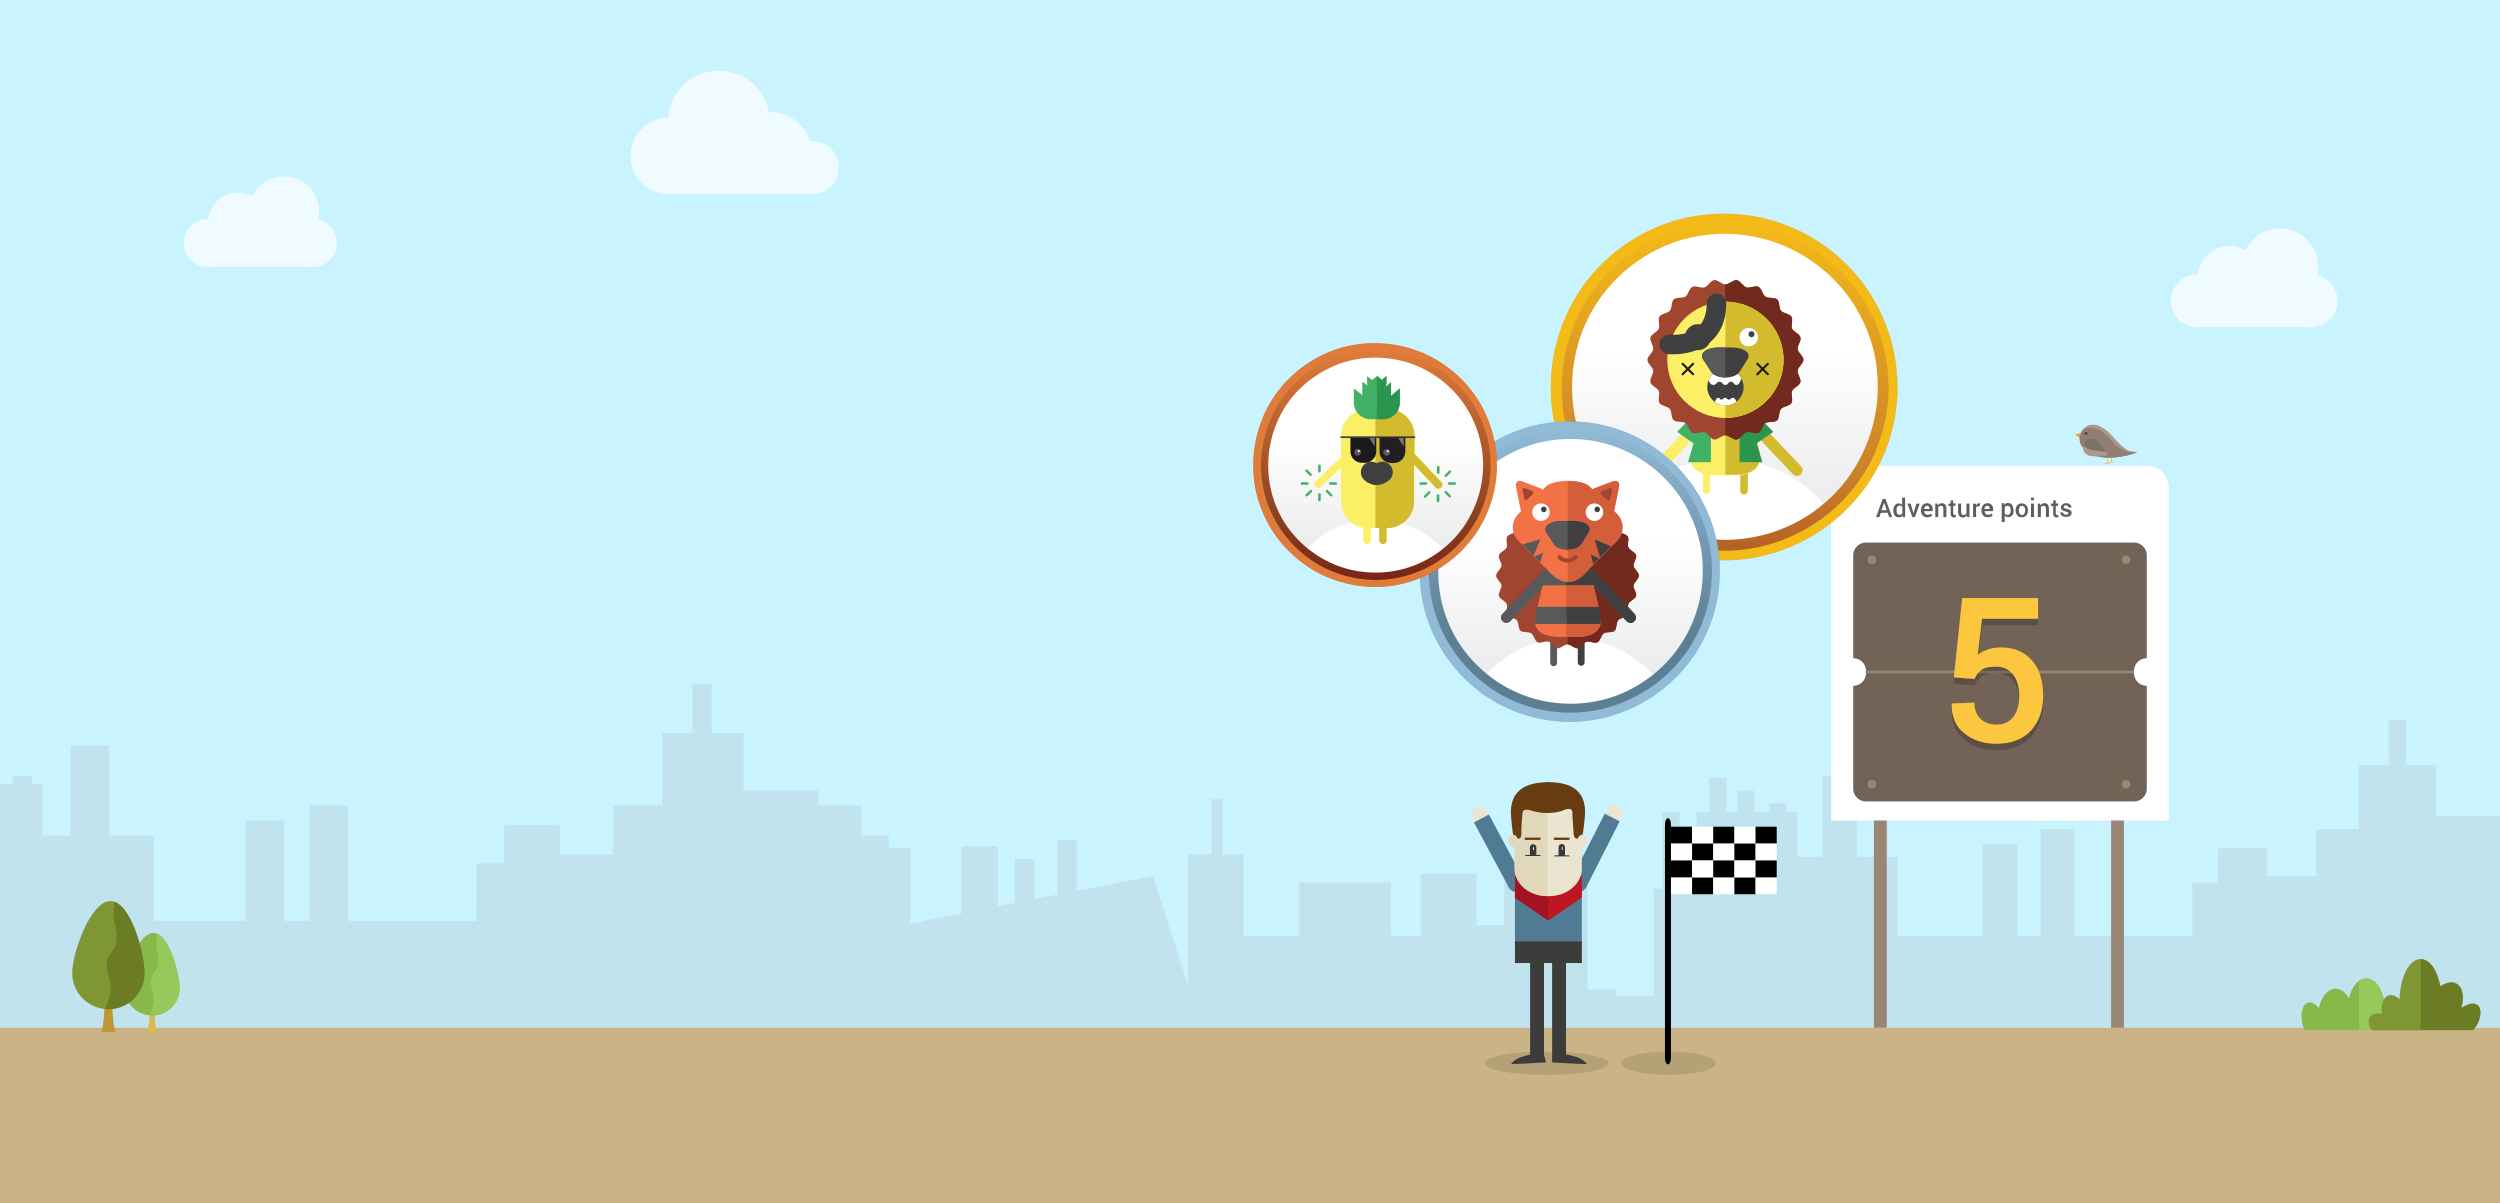 <svg xmlns="http://www.w3.org/2000/svg" xmlns:xlink="http://www.w3.org/1999/xlink" width="1170" height="563" viewBox="0 0 1170 563">
  <style>
    .st0{fill:#C9F3FF;} .st1{fill:none;} .st2{opacity:0.2;fill:#A4A6A9;enable-background:new ;} .st3{fill:#CAB384;} .st4{fill:#DCB848;} .st5{fill:#88B74A;} .st6{fill:#95C95B;} .st7{fill:#BE9734;} .st8{fill:#7E9633;} .st9{fill:#6B7C25;} .st10{fill:#FFFFFF;} .st11{fill:#736357;} .st12{fill:#998675;} .st13{opacity:0.2;enable-background:new ;} .st14{enable-background:new ;} .st15{fill:#FAC73E;} .st16{fill:#5E5D5D;} .st17{opacity:0.1;enable-background:new ;} .st18{fill:#3C3C3B;} .st19{fill:#EAE5D0;} .st20{fill:#507B93;} .st21{fill:#BE1622;} .st22{fill:#A31324;} .st23{fill:#E1D8BC;} .st24{fill:#683C11;} .st25{fill:#3B363A;} .st26{fill:#FBB03B;} .st27{fill:#F7931E;} .st28{fill:#AA998C;} .st29{opacity:0.49;clip-path:url(#SVGID_16_);fill:#736357;enable-background:new ;} .st30{opacity:0.74;clip-path:url(#SVGID_18_);fill:#736357;enable-background:new ;} .st31{clip-path:url(#SVGID_20_);fill:#736357;} .st32{clip-path:url(#SVGID_22_);fill:#534741;} .st33{opacity:0.7;fill:#FFFFFF;enable-background:new ;} .st34{opacity:0.15;enable-background:new ;} .st35{fill:url(#SVGID_23_);} .st36{fill:#F4BA18;} .st37{fill:url(#SVGID_24_);} .st38{fill:#FBEF66;} .st39{clip-path:url(#SVGID_28_);fill:#FBEF66;} .st40{clip-path:url(#SVGID_30_);fill:#FBEF66;} .st41{fill:#D2BC2D;} .st42{clip-path:url(#SVGID_32_);fill:#D2BC2D;} .st43{clip-path:url(#SVGID_34_);fill:#D2BC2D;} .st44{clip-path:url(#SVGID_36_);fill:#D2BC2D;} .st45{clip-path:url(#SVGID_38_);fill:#D2BC2D;} .st46{clip-path:url(#SVGID_40_);fill:#FBEF66;} .st47{clip-path:url(#SVGID_42_);fill:#FBEF66;} .st48{clip-path:url(#SVGID_44_);fill:#FBEF66;} .st49{fill:#41B166;} .st50{fill:#2B944E;} .st51{clip-path:url(#SVGID_46_);fill:#A04630;} .st52{clip-path:url(#SVGID_48_);fill:#722A1E;} .st53{fill:#404041;} .st54{clip-path:url(#SVGID_50_);fill:#404041;} .st55{clip-path:url(#SVGID_52_);fill:#FFFFFF;} .st56{fill:#58595B;} .st57{fill:none;stroke:#404041;stroke-width:9.121;stroke-linecap:round;stroke-linejoin:round;stroke-miterlimit:10;} .st58{fill:#1A1A1A;} .st59{fill:url(#SVGID_53_);} .st60{fill:#91BAD7;} .st61{fill:url(#SVGID_54_);} .st62{clip-path:url(#SVGID_56_);fill:#A04630;} .st63{clip-path:url(#SVGID_58_);fill:#722A1E;} .st64{clip-path:url(#SVGID_60_);fill:#58595B;} .st65{clip-path:url(#SVGID_62_);fill:#404041;} .st66{clip-path:url(#SVGID_64_);fill:#404041;} .st67{clip-path:url(#SVGID_66_);fill:#F27246;} .st68{clip-path:url(#SVGID_68_);fill:#D45D3A;} .st69{clip-path:url(#SVGID_70_);fill:#58595B;} .st70{clip-path:url(#SVGID_72_);fill:#404041;} .st71{clip-path:url(#SVGID_74_);fill:#F27246;} .st72{clip-path:url(#SVGID_76_);fill:#D45D3A;} .st73{clip-path:url(#SVGID_78_);fill:#404041;} .st74{clip-path:url(#SVGID_80_);fill:#58595B;} .st75{clip-path:url(#SVGID_82_);fill:#404041;} .st76{clip-path:url(#SVGID_84_);fill:#58595B;} .st77{clip-path:url(#SVGID_86_);fill:#F27246;} .st78{clip-path:url(#SVGID_88_);fill:#D45D3A;} .st79{fill:#A04630;} .st80{fill:url(#SVGID_89_);} .st81{fill:#E07B3A;} .st82{fill:url(#SVGID_90_);} .st83{clip-path:url(#SVGID_92_);fill:#FBEF66;} .st84{clip-path:url(#SVGID_94_);fill:#D2BC2D;} .st85{fill:none;stroke:#404041;stroke-width:9.84;stroke-linecap:round;stroke-linejoin:round;stroke-miterlimit:10;} .st86{clip-path:url(#SVGID_96_);fill:#1A1A1A;} .st87{display:none;opacity:0.4;clip-path:url(#SVGID_98_);fill:#FFFFFF;enable-background:new ;} .st88{clip-path:url(#SVGID_100_);fill:#231F20;} .st89{display:none;opacity:0.4;clip-path:url(#SVGID_102_);fill:#FFFFFF;enable-background:new ;} .st90{opacity:0.4;fill:#FFFFFF;enable-background:new ;} .st91{opacity:0.49;clip-path:url(#SVGID_104_);fill:#736357;enable-background:new ;} .st92{opacity:0.74;clip-path:url(#SVGID_106_);fill:#736357;enable-background:new ;} .st93{clip-path:url(#SVGID_108_);fill:#736357;} .st94{clip-path:url(#SVGID_110_);fill:#534741;} .st95{fill:url(#SVGID_111_);} .st96{fill:url(#SVGID_112_);} .st97{clip-path:url(#SVGID_114_);fill:#FBEF66;} .st98{clip-path:url(#SVGID_116_);fill:#FBEF66;} .st99{clip-path:url(#SVGID_118_);fill:#D2BC2D;} .st100{clip-path:url(#SVGID_120_);fill:#D2BC2D;} .st101{clip-path:url(#SVGID_122_);fill:#D2BC2D;} .st102{clip-path:url(#SVGID_124_);fill:#D2BC2D;} .st103{clip-path:url(#SVGID_126_);fill:#FBEF66;} .st104{clip-path:url(#SVGID_128_);fill:#FBEF66;} .st105{clip-path:url(#SVGID_130_);fill:#FBEF66;} .st106{clip-path:url(#SVGID_132_);fill:#A04630;} .st107{clip-path:url(#SVGID_134_);fill:#722A1E;} .st108{clip-path:url(#SVGID_136_);fill:#404041;} .st109{clip-path:url(#SVGID_138_);fill:#FFFFFF;} .st110{fill:url(#SVGID_139_);} .st111{fill:url(#SVGID_140_);} .st112{clip-path:url(#SVGID_142_);fill:#A04630;} .st113{clip-path:url(#SVGID_144_);fill:#722A1E;} .st114{clip-path:url(#SVGID_146_);fill:#58595B;} .st115{clip-path:url(#SVGID_148_);fill:#404041;} .st116{clip-path:url(#SVGID_150_);fill:#404041;} .st117{clip-path:url(#SVGID_152_);fill:#F27246;} .st118{clip-path:url(#SVGID_154_);fill:#D45D3A;} .st119{clip-path:url(#SVGID_156_);fill:#58595B;} .st120{clip-path:url(#SVGID_158_);fill:#404041;} .st121{clip-path:url(#SVGID_160_);fill:#F27246;} .st122{clip-path:url(#SVGID_162_);fill:#D45D3A;} .st123{clip-path:url(#SVGID_164_);fill:#404041;} .st124{clip-path:url(#SVGID_166_);fill:#58595B;} .st125{clip-path:url(#SVGID_168_);fill:#404041;} .st126{clip-path:url(#SVGID_170_);fill:#58595B;} .st127{clip-path:url(#SVGID_172_);fill:#F27246;} .st128{clip-path:url(#SVGID_174_);fill:#D45D3A;} .st129{fill:url(#SVGID_175_);} .st130{fill:url(#SVGID_176_);} .st131{clip-path:url(#SVGID_178_);fill:#FBEF66;} .st132{clip-path:url(#SVGID_180_);fill:#D2BC2D;} .st133{clip-path:url(#SVGID_182_);fill:#1A1A1A;} .st134{display:none;opacity:0.4;clip-path:url(#SVGID_184_);fill:#FFFFFF;enable-background:new ;} .st135{clip-path:url(#SVGID_186_);fill:#231F20;} .st136{display:none;opacity:0.4;clip-path:url(#SVGID_188_);fill:#FFFFFF;enable-background:new ;}
  </style>
  <path class="st0" d="M0 0h1170v563H0V0z"/>
  <path class="st1" d="M756 507H0v33h1170v-33M6 363h9v4h5v24h13v-42h18v42h21v40h43v-47h18v47h12v-54h18v54h60v-27h13v-18h26v14h25v-23h23v-34h14v-23h9v23h15v27h35v7h20v14h13v6h10v35.2l24-4.6V396h17v28.1l8-1.6V402h9v18.8l11-2.2V393h9v23.9l35.5-6.9 16.5 51v-61h11v-26h5v26h10v38h26v-25h43v25h14v-29h26v24h13v-25h9v25h4v-33h26v63h13v3h18v-50h4v-36h8v36h8v-36h6v-16h8v16h5v-10h8v10h7v-4h8v4h5v21h12v-38h16v38h19v37h40v-43h16v43h11v-50h16v50h55v-25h12v-16h23v13h23v-22h20v-30h14v-21h8v21h14v24h30V0H0v367h6"/>
  <path class="st2" d="M756 466v-3h-13v-63h-26v33h-4v-25h-9v25h-13v-24h-26v29h-14v-25h-43v25h-26v-38h-10v-26h-5v26h-11v61l-16.5-51-35.5 6.9V393h-9v25.6l-11 2.2V402h-9v20.5l-8 1.6V396h-17v31.6l-24 4.6V397h-10v-6h-13v-14h-20v-7h-35v-27h-15v-23h-9v23h-14v34h-23v23h-25v-14h-26v18h-13v27h-60v-54h-18v54h-12v-47h-18v47H72v-40H51v-42H33v42H20v-24h-5v-4H6v4H0v140h756m384-149h-14v-21h-8v21h-14v30h-20v22h-23v-13h-23v16h-12v25h-55v-50h-16v50h-11v-43h-16v43h-40v-37h-19v-38h-16v38h-12v-21h-5v-4h-8v4h-7v-10h-8v10h-5v-16h-8v16h-6v36h-8v-36h-8v36h-4v50h-18v41h414V382h-30"/>
  <path id="Ground_2_" class="st3" d="M0 481h1170v82H0v-82z"/>
  <g id="Tree_4_">
    <path class="st4" d="M73.4 483h-4.5c.8-1.7 1.3-7.6.8-9.3h3c-.6 1.7-.1 7.6.7 9.3z"/>
    <path class="st5" d="M84 462.3c0 7.1-5.8 12.9-12.9 12.9s-12.9-5.8-12.9-12.9 6.5-25.7 13.6-25.7S84 455.2 84 462.3z"/>
    <path class="st6" d="M73.3 436.9v.4c-.1 2.1-.4 4.4 0 6.5.3 1.6.8 3.2.8 4.9 0 1.7-.2 3.6-1.1 5.1-.6 1-1.5 2-2 3.1-1.5 3.5 1.2 7.6 1 11.2-.1 2-.6 3.8-1.3 5.5-.2.5-.4 1-.6 1.6.4 0 .8.1 1.2.1 7.1 0 12.9-5.8 12.9-12.9-.2-6.7-4.6-23.3-10.9-25.5z"/>
  </g>
  <g id="Tree_3_">
    <path class="st7" d="M54.1 483h-6.7c1.3-3.3 1.9-14.4 1.1-17.7h4.4c-.8 3.3-.1 14.4 1.2 17.7z"/>
    <path class="st8" d="M67.6 455.4c0 9.3-7.6 16.9-16.9 16.9s-16.9-7.6-16.9-16.9 8.5-33.7 17.9-33.7 15.9 24.3 15.9 33.7z"/>
    <path class="st9" d="M53.5 422v.5c-.1 2.8-.6 5.8 0 8.6.4 2.1 1 4.3 1.1 6.4 0 2.3-.2 4.7-1.4 6.7-.8 1.3-2 2.6-2.7 4-2 4.7 1.6 10 1.3 14.7-.2 2.6-.8 5-1.8 7.2-.2.7-.5 1.4-.8 2.1.5 0 1 .1 1.6.1 9.3 0 16.9-7.6 16.9-16.9-.1-8.8-5.8-30.6-14.2-33.4z"/>
  </g>
  <g id="Bush_4_">
    <path class="st5" d="M1078.5 482h47.6c2.3-3.7 2.8-7.5 1-8.7-.7-.4-1.6-.4-2.6 0 .1-2.6-.7-4.6-2.2-5.2-1.8-.7-4.2.7-6.2 3.4-.4-7.6-4.1-13.6-8.7-13.6-3.7 0-6.8 3.8-8.1 9.3-1.5-2.7-3.7-4.5-6.2-4.5-3.7 0-6.9 3.9-7.8 9.2-1.6-2-3.4-3.1-5.1-2.7-2.8.8-3.9 5.7-2.4 11.1.3.7.5.5.7 1.7z"/>
    <path class="st6" d="M1127.1 473.3c-.7-.4-1.6-.4-2.6 0 .1-2.6-.7-4.6-2.2-5.2-1.8-.7-4.2.7-6.2 3.4-.4-7.6-4-13.6-8.5-13.6-1.3 0-2.6.5-3.6 1.5V482h22.1c2.3-3.7 2.8-7.5 1-8.7z"/>
  </g>
  <g id="Bush_3_">
    <path class="st8" d="M1157.5 482c3.5-3.7 4.4-9.7 2-11.6-1.7-1.4-4.6-.6-7.6 1.4 1.4-5.4.6-10-2.4-11.5-2-1.1-4.6-.4-7.3 1.4-1.4-7.5-5-12.9-9.3-12.9-5.3 0-9.6 8.3-9.9 18.8-1.8-1.6-3.7-2.3-5.3-1.7-2.4.9-3.5 4.3-3 8.5-2.6-.3-4.7 0-5.6 1.5-1.1 1.7-.5 5.1 1.2 6.3h47.2v-.2z"/>
    <path class="st9" d="M1159.5 470.4c-1.7-1.4-4.6-.6-7.6 1.4 1.4-5.4.6-10-2.4-11.5-2-1.1-5-.4-7.6 1.4-1.3-7.1-4-12.3-9-12.8V482h24.5c3.5-3.7 4.5-9.7 2.1-11.6z"/>
  </g>
  <g id="Scoreboard_2_">
    <path class="st10" d="M1015 384H857V228c0-5.5 4.5-10 10-10h138c5.5 0 10 4.5 10 10v156z"/>
    <path class="st11" d="M998.7 253.9H873.3c-3.3 0-6 2.7-6 6V308c3.3 0 6 2.7 6 6h125.4c0-3.3 2.7-6 6-6v-48.1c0-3.3-2.7-6-6-6zm0 61.1H873.3c0 3.3-2.7 6-6 6v48.1c0 3.3 2.7 6 6 6h125.4c3.3 0 6-2.7 6-6V321c-3.3 0-6-2.7-6-6z"/>
    <path class="st12" d="M873 314h125.7v1H873v-1z"/>
    <path d="M914.4 320l3.9-37.1h35.5v9.7h-26.2l-2 16.8c1.3-1 2.9-1.8 4.6-2.4 1.7-.6 3.7-1 5.9-1 6.3-.1 11.2 1.9 14.8 6 3.6 4.1 5.3 9.6 5.3 16.7 0 6.6-1.9 12-5.6 16.1s-9.2 6.3-16.3 6.3c-5.9 0-10.9-1.6-15-4.9-4.1-3.2-6-7.8-5.9-13.8l.1-.2 10.5-.4c0 3.2 1 5.8 2.9 7.6 1.9 1.8 4.4 2.7 7.4 2.7 3.5 0 6.1-1.2 8-3.7 1.8-2.4 2.7-5.7 2.7-9.7 0-4.1-.9-7.4-2.8-9.9s-4.6-3.8-8-3.8c-3.1 0-5.4.5-6.8 1.5-1.5 1-2.6 2.5-3.3 4.3l-9.7-.8z" class="st13"/>
    <path class="st14 st15" d="M914.4 317l3.9-37.1h35.5v9.7h-26.2l-2 16.8c1.3-1 2.9-1.8 4.6-2.4 1.7-.6 3.7-1 5.9-1 6.3-.1 11.2 1.9 14.8 6 3.6 4.1 5.3 9.6 5.3 16.7 0 6.6-1.9 12-5.6 16.1s-9.2 6.3-16.3 6.3c-5.9 0-10.9-1.6-15-4.9-4.1-3.2-6-7.8-5.9-13.8l.1-.2 10.5-.4c0 3.2 1 5.8 2.9 7.6 1.9 1.8 4.4 2.7 7.4 2.7 3.5 0 6.1-1.2 8-3.7 1.8-2.4 2.7-5.7 2.7-9.7 0-4.1-.9-7.4-2.8-9.9s-4.6-3.8-8-3.8c-3.1 0-5.4.5-6.8 1.5-1.5 1-2.6 2.5-3.3 4.3l-9.7-.8z"/>
    <path class="st14 st16" d="M883.5 240h-3.3l-.7 2H878l3.1-8.5h1.3l3.1 8.5h-1.4l-.6-2zm-3-1.2h2.5l-1.2-3.6-1.3 3.6zm5.6.1c0-1 .2-1.8.7-2.4s1-.9 1.8-.9c.3 0 .7.1.9.2s.5.3.7.6v-3.5h1.4v9.1h-1.2l-.1-.8c-.2.3-.4.5-.7.7s-.6.2-1 .2c-.8 0-1.4-.3-1.8-.8s-.7-1.3-.7-2.2v-.2zm1.5.1c0 .6.1 1.1.3 1.4s.6.5 1.1.5c.3 0 .6-.1.8-.2s.4-.3.5-.6v-2.8c-.1-.2-.3-.4-.5-.5s-.5-.2-.8-.2c-.5 0-.8.2-1.1.6s-.3.9-.3 1.6v.2zm7.8.9l.1.5.1-.5 1.3-4.2h1.5l-2.2 6.3H895l-2.3-6.3h1.5l1.2 4.2zm6.5 2.2c-.9 0-1.6-.3-2.1-.9s-.8-1.3-.8-2.3v-.2c0-.9.3-1.7.8-2.3s1.2-.9 2-.9c.9 0 1.5.3 2 .8s.7 1.2.7 2.1v.8h-4c0 .5.2.9.4 1.2s.6.5 1.1.5c.4 0 .7 0 1-.1s.5-.2.8-.4l.5.9c-.2.2-.6.4-.9.5s-1 .3-1.5.3zm-.1-5.4c-.4 0-.6.1-.9.4s-.4.6-.4 1.1h2.5v-.1c0-.4-.1-.7-.3-1s-.5-.4-.9-.4zm5-1l.1.9c.2-.3.5-.6.8-.8s.7-.3 1.1-.3c.7 0 1.2.2 1.5.6s.6 1 .6 1.9v4h-1.4v-4c0-.5-.1-.8-.3-1s-.5-.3-.9-.3c-.3 0-.5.1-.7.2s-.4.3-.5.5v4.6h-1.4v-6.3h1.1zm7.3-1.6v1.5h1.1v1.1h-1.1v3.5c0 .3.1.4.2.6s.3.2.5.2h.2s.1 0 .2-.1l.2 1c-.1.1-.3.1-.4.2s-.3.1-.5.1c-.5 0-.9-.2-1.2-.5s-.4-.8-.4-1.4v-3.5h-1v-1.1h1v-1.5h1.2zm6.4 7c-.2.3-.5.6-.8.8s-.7.3-1.1.3c-.7 0-1.2-.2-1.6-.7s-.6-1.1-.6-2v-3.8h1.4v3.8c0 .6.1.9.3 1.2s.5.3.8.3c.3 0 .6-.1.9-.2s.4-.3.5-.5v-4.6h1.4v6.3h-1.2v-.9zm6-4.2h-.6c-.3 0-.5.1-.7.2s-.3.3-.4.5v4.4h-1.4v-6.3h1.3l.1.9c.2-.3.4-.6.6-.8s.5-.3.9-.3h.4l-.2 1.4zm3.7 5.2c-.9 0-1.6-.3-2.1-.9s-.8-1.3-.8-2.3v-.2c0-.9.3-1.7.8-2.3s1.2-.9 2-.9c.9 0 1.5.3 2 .8s.7 1.2.7 2.1v.8h-4c0 .5.2.9.4 1.2s.6.5 1.1.5c.4 0 .7 0 1-.1s.5-.2.8-.4l.5.9c-.2.2-.6.4-.9.5s-1 .3-1.5.3zm-.2-5.4c-.4 0-.6.1-.9.4s-.4.6-.4 1.1h2.5v-.1c0-.4-.1-.7-.3-1s-.5-.4-.9-.4zm12.4 2.3c0 .9-.2 1.7-.7 2.2s-1 .8-1.8.8c-.4 0-.7-.1-1-.2s-.5-.3-.7-.6v3.1h-1.4v-8.8h1.2l.1.8c.2-.3.4-.5.7-.7s.6-.2 1-.2c.8 0 1.4.3 1.8.9s.7 1.4.7 2.4v.3zm-1.4-.1c0-.6-.1-1.2-.4-1.6-.2-.4-.6-.6-1.1-.6-.3 0-.5.1-.8.2s-.4.3-.5.5v2.9c.1.2.3.4.5.5s.5.2.8.2c.5 0 .8-.2 1.1-.5.2-.4.4-.8.4-1.4v-.2zm2.3-.1c0-.9.3-1.7.8-2.3.5-.6 1.2-.9 2.1-.9.9 0 1.6.3 2.1.9.5.6.8 1.4.8 2.3v.1c0 1-.3 1.7-.8 2.3-.5.6-1.2.9-2.1.9-.9 0-1.6-.3-2.1-.9-.5-.6-.8-1.4-.8-2.3v-.1zm1.5.1c0 .6.1 1.1.4 1.5.2.4.6.6 1.1.6.5 0 .9-.2 1.1-.6.2-.4.4-.9.4-1.5v-.1c0-.6-.1-1.1-.4-1.5-.2-.4-.6-.6-1.1-.6-.5 0-.9.2-1.1.6-.2.4-.4.9-.4 1.5v.1zm7.1-4.8h-1.4v-1.2h1.4v1.2zm0 7.9h-1.4v-6.3h1.4v6.3zm2.9-6.3l.1.9c.2-.3.5-.6.8-.8s.7-.3 1.1-.3c.7 0 1.2.2 1.5.6s.6 1 .6 1.9v4h-1.4v-4c0-.5-.1-.8-.3-1s-.5-.3-.9-.3c-.3 0-.5.1-.7.2s-.4.3-.5.5v4.6h-1.4v-6.3h1.1zm7.3-1.6v1.5h1.1v1.1h-1.1v3.5c0 .3.1.4.2.6s.3.2.5.2h.2s.1 0 .2-.1l.2 1c-.1.1-.3.1-.4.2s-.3.1-.5.1c-.5 0-.9-.2-1.2-.5s-.4-.8-.4-1.4v-3.5h-1v-1.1h1v-1.5h1.2zm6 6.2c0-.2-.1-.4-.3-.5s-.5-.3-1-.4c-.8-.2-1.3-.4-1.7-.7s-.6-.7-.6-1.2.2-1 .7-1.4 1-.6 1.8-.6 1.4.2 1.8.6.7.9.7 1.4H968c0-.3-.1-.5-.3-.7s-.5-.3-.8-.3c-.3 0-.6.1-.8.2s-.3.3-.3.6.1.4.3.5.5.2 1 .3c.8.2 1.4.4 1.8.7s.6.7.6 1.2c0 .6-.2 1-.7 1.4s-1.1.5-1.9.5c-.8 0-1.5-.2-2-.6s-.7-.9-.7-1.5h1.3c0 .4.1.6.4.8s.6.3.9.3c.4 0 .7-.1.8-.2s.5-.2.5-.4z"/>
    <path class="st12" d="M877 384h6v97h-6v-97zm111 0h6v97h-6v-97z"/>
    <circle class="st12" cx="995" cy="262" r="2"/>
    <circle class="st12" cx="876" cy="262" r="2"/>
    <circle class="st12" cx="995" cy="367" r="2"/>
    <circle class="st12" cx="876" cy="367" r="2"/>
  </g>
  <ellipse id="Shadow_10_" class="st17" cx="723.8" cy="497.6" rx="29" ry="5.5"/>
  <path class="st18" d="M726.4 445.9h6.5v50.9h-6.5v-50.9z"/>
  <path class="st18" d="M742.6 497.9c-3-4.2-11.7-4.6-11.7-4.6h-3.6l-1 3.9c.1 0 16.2 1 16.3.7zm-26.5-52h6.5v50.9h-6.5v-50.9z"/>
  <path class="st18" d="M707.2 497.9c3-4.2 11.7-4.6 11.7-4.6h3.6l1 3.9c-.1 0-16.2 1-16.3.7z"/>
  <path class="st19" d="M737.9 407.5l16-31.5 6.1 3.1-16 31.5-6.1-3.1z"/>
  <path class="st20" d="M735 412.3l16-31.5 7 3.6-16 31.5-7-3.6z"/>
  <ellipse transform="rotate(-15.35 738.746 413.522)" class="st20" cx="738.7" cy="413.5" rx="3.9" ry="3.9"/>
  <path class="st19" d="M687.7 379.8l6-3.2 16.7 31.1-6 3.2-16.7-31.1z"/>
  <path class="st20" d="M689.8 384.9l7-3.7 16.7 31.1-7 3.7-16.7-31.1z"/>
  <ellipse transform="rotate(-70.58 709.75 413.57)" class="st20" cx="709.7" cy="413.6" rx="3.9" ry="3.9"/>
  <path class="st20" d="M709 411.3h31.3v31.3H709v-31.3z"/>
  <path class="st18" d="M709 440.6h31.3v10.1H709v-10.1z"/>
  <path class="st21" d="M709 420.1v-10.2h31.3v10.2l-15.7 10.7"/>
  <path class="st22" d="M709 420.1v-10.2h15.6v20.9"/>
  <ellipse class="st19" cx="740" cy="393.6" rx="2.9" ry="3.1"/>
  <path class="st19" d="M740.3 406.5c0 7.1-6.9 12.9-15.4 12.9h-.6c-8.5 0-15.4-5.8-15.4-12.9V384c0-7.1 6.9-12.9 15.4-12.9h.6c8.5 0 15.4 5.8 15.4 12.9v22.5z"/>
  <path class="st23" d="M724.2 419.4c-8.5 0-15.4-5.8-15.4-12.9V384c0-7.1 6.9-12.9 15.4-12.9v48.3z"/>
  <ellipse class="st23" cx="708.8" cy="393.5" rx="3" ry="3"/>
  <path class="st24" d="M724.5 366c-4.3.3-17.4.2-17.4 14.1 0 3.3 1 10.5 1 10.5s1.6 0 2.1 1.9l.9-.1s1.2-.3.9-3.3c-.1-.7.3-6.4.5-8.3.2-3.1 3.8-1.5 5-1.2 1.6.4 3.8.9 6.4.9 2.8 0 5.1-.4 6.7-.9 1.1-.3 5.5-2.8 5.3 1.2-.1 1.2.5 7.6.5 8.3 0 2.9 1 3.3 1 3.3l1 .1c.6-1.9 2.3-1.9 2.3-1.9s1.1-7.2 1.1-10.5c.1-13.9-12.7-13.9-17.3-14.1z"/>
  <path class="st25" d="M734.6 400.8c0-.3-.2-.5-.5-.5h-6.3c-.3 0-.5.2-.5.5h7.3zm-2.2-.5v-3.9c0-.8-.7-1.4-1.5-1.4s-1.5.6-1.5 1.4v3.9h3z"/>
  <path class="st10" d="M731.3 397.6c0 .1-.1.2-.2.2s-.2-.1-.2-.2v-1.1c0-.1.1-.2.2-.2s.2.1.2.2v1.1z"/>
  <path class="st24" d="M727.2 392h7.3v1.1h-7.3V392zm-13.6 0h7.3v1.1h-7.3V392z"/>
  <path class="st25" d="M721 400.6c0-.3-.2-.5-.5-.5h-6.3c-.3 0-.5.2-.5.5h7.3z"/>
  <path class="st25" d="M719 400.4v-3.9c0-.8-.7-1.4-1.5-1.4s-1.5.6-1.5 1.4v3.9h3z"/>
  <path class="st10" d="M717.9 397.7c0 .1-.1.2-.2.2s-.2-.1-.2-.2v-1.1c0-.1.1-.2.2-.2s.2.1.2.2v1.1z"/>
  <g id="Flag_1_">
    <ellipse id="Shadow_6_" class="st17" cx="780.9" cy="497.6" rx="22.1" ry="5.5"/>
    <path d="M782 386.9h9.9v7.9H782v-7.9z"/>
    <path class="st10" d="M791.9 386.9h9.9v7.9h-9.9v-7.9z"/>
    <path d="M801.8 386.9h9.9v7.9h-9.9v-7.9z"/>
    <path class="st10" d="M811.7 386.9h9.9v7.9h-9.9v-7.9z"/>
    <path d="M821.6 386.9h9.9v7.9h-9.9v-7.9z"/>
    <path class="st10" d="M782 394.8h9.9v7.9H782v-7.9z"/>
    <path d="M791.9 394.8h9.9v7.9h-9.9v-7.9z"/>
    <path class="st10" d="M801.8 394.8h9.9v7.9h-9.9v-7.9z"/>
    <path d="M811.7 394.8h9.9v7.9h-9.9v-7.9z"/>
    <path class="st10" d="M821.6 394.8h9.9v7.9h-9.9v-7.9zM782 410.6h9.9v7.9H782v-7.9z"/>
    <path d="M791.9 410.6h9.9v7.9h-9.9v-7.9z"/>
    <path class="st10" d="M801.8 410.6h9.9v7.9h-9.9v-7.9z"/>
    <path d="M811.7 410.6h9.9v7.9h-9.9v-7.9z"/>
    <path class="st10" d="M821.6 410.6h9.9v7.9h-9.9v-7.9z"/>
    <path d="M782 402.7h9.9v7.9H782v-7.9z"/>
    <path class="st10" d="M791.9 402.7h9.9v7.9h-9.9v-7.9z"/>
    <path d="M801.8 402.7h9.9v7.9h-9.9v-7.9z"/>
    <path class="st10" d="M811.7 402.7h9.9v7.9h-9.9v-7.9z"/>
    <path d="M821.6 402.7h9.9v7.9h-9.9v-7.9zM782 495.1c0 1.6-.6 3-1.4 3s-1.4-1.4-1.4-3V385.9c0-1.6.6-3 1.4-3s1.4 1.4 1.4 3v109.2z"/>
  </g>
  <path class="st26" d="M986.3 216.7c-.2 0-.2-.1-.2-.1V213c0-.1.1-.1.1-.1h.1c.1 0 .1.1.1.1l-.1 3.7c.2-.1.1 0 0 0z"/>
  <path class="st26" d="M985 217s0-.1-.1-.1c0-.1 0-.1.1-.2.7-.3 1.4-.3 2.1 0 .1 0 .1.1.1.2v.1c0 .1-.1.1-.2.1-.6-.3-1.2-.3-1.8 0-.1 0-.2 0-.2-.1z"/>
  <g id="Foot2_1_">
    <path class="st26" d="M987 216.5s0-.1-.1-.1c0-.1 0-.1.1-.2.7-.3 1.4-.3 2.1 0 .1 0 .1.1.1.2v.1c0 .1-.1.1-.2.1-.6-.3-1.2-.3-1.8 0-.1-.1-.2-.1-.2-.1z"/>
    <path class="st26" d="M988.3 216.3c-.2 0-.2-.1-.2-.1v-3.3c0-.1.1-.1.1-.1h.1c.1 0 .1.1.1.1v3.3s0 .1-.1.1z"/>
  </g>
  <g id="Beak_1_">
    <path class="st26" d="M971.3 203.4l2.8-1.1-.4 2.8-2.4-1.7z"/>
    <path class="st27" d="M971.3 203.4h2.7l-.3 1.7-2.4-1.7z"/>
  </g>
  <g id="Body_1_">
    <path class="st12" d="M974.8 201.1c.5-.6 5.2-6.6 14.2 3.6 7 8 8.3 6.5 11 6.9.7.1-13.5 5.4-22 .5-7.7-4.4-3.7-10.3-3.2-11z"/>
    <path id="SVGID_12_" class="st28" d="M974.8 201.1c.5-.6 5.2-6.6 14.2 3.6 7 8 8.3 6.5 11 6.9.7.1-13.5 5.4-22 .5-7.7-4.4-3.7-10.3-3.2-11z"/>
    <defs>
      <path id="SVGID_14_" d="M974.8 201.1c.5-.6 5.2-6.6 14.2 3.6 7 8 8.3 6.5 11 6.9.7.1-13.5 5.4-22 .5-7.7-4.4-3.7-10.3-3.2-11z"/>
    </defs>
    <clipPath id="SVGID_16_">
      <use xlink:href="#SVGID_14_" overflow="visible"/>
    </clipPath>
    <path class="st29" d="M973.9 202.4c.5-.6 5.2-6.6 14.2 3.6 7 8 10.8 5 13.5 5.4.7.1-15.9 6.9-24.5 2-7.7-4.4-3.7-10.4-3.2-11z"/>
  </g>
  <g id="Wings_1_">
    <path class="st28" d="M980.9 205.6c2.1 1 5.7 7.5 5.7 7.5s-7.3 1-9.4 0-2.9-3.5-1.9-5.6 3.5-3 5.6-1.9z"/>
    <defs>
      <path id="SVGID_17_" d="M980.9 205.6c2.1 1 5.7 7.5 5.7 7.5s-7.3 1-9.4 0-2.9-3.5-1.9-5.6 3.5-3 5.6-1.9z"/>
    </defs>
    <clipPath id="SVGID_18_">
      <use xlink:href="#SVGID_17_" overflow="visible"/>
    </clipPath>
    <path class="st30" d="M988.8 210.2c-3.3 1.5-4.7 1.1-8.2.7-3.6-.4-6.3-2.2-6.1-4s3.3-2.9 6.8-2.5c3.5.5 9.1 5 7.5 5.8z"/>
  </g>
  <defs>
    <ellipse id="SVGID_19_" transform="rotate(-16.784 976.29 202.98)" cx="976.3" cy="202.9" rx=".7" ry=".7"/>
  </defs>
  <clipPath id="SVGID_20_">
    <use xlink:href="#SVGID_19_" overflow="visible"/>
  </clipPath>
  <ellipse id="Eye_1_" transform="rotate(-8.39 976.383 202.915)" class="st31" cx="976.3" cy="202.9" rx=".7" ry=".7"/>
  <defs>
    <ellipse id="SVGID_21_" transform="rotate(-8.39 976.383 202.915)" cx="976.3" cy="202.9" rx=".7" ry=".7"/>
  </defs>
  <clipPath id="SVGID_22_">
    <use xlink:href="#SVGID_21_" overflow="visible"/>
  </clipPath>
  <ellipse class="st32" cx="976.3" cy="202.5" rx="1" ry=".8"/>
  <path id="Cloud_6_" class="st33" d="M312.7 55.2c-9.8 0-17.7 8-17.7 17.8s7.9 17.8 17.8 17.8h67.4c6.8 0 12.4-5.5 12.4-12.4S387 66 380.2 66c-.4 0-.8 0-1.1.1-2.4-7.9-9.7-13.6-18.4-13.6h-.8c-2-11-11.7-19.4-23.4-19.4-12.6-.1-22.9 9.7-23.8 22.1z"/>
  <path id="Cloud_5_" class="st33" d="M97.3 102.5c-6.2 0-11.3 5.1-11.3 11.3S91.1 125 97.3 125l2-.1h45.2l1.8.1c6.2 0 11.3-5 11.3-11.3 0-5.3-3.7-9.8-8.7-11 .3-1.2.4-2.4.4-3.7 0-9.1-7.3-16.4-16.4-16.4-6.5 0-12.1 3.8-14.8 9.3-2-1.1-4.3-1.8-6.8-1.8-7.1 0-13 5.4-13.7 12.2h-.3v.2z"/>
  <path id="Cloud_4_" class="st33" d="M1028.2 128.5c-6.8 0-12.3 5.5-12.3 12.3s5.5 12.3 12.3 12.3l2.2-.1h49.3l2 .1c6.8 0 12.3-5.5 12.3-12.3 0-5.8-4.1-10.7-9.5-12 .3-1.3.4-2.6.4-4 0-9.9-8-17.9-17.9-17.9-7.1 0-13.2 4.1-16.1 10.1-2.2-1.2-4.7-1.9-7.4-1.9-7.8 0-14.1 5.9-15 13.4h-.3z"/>
  <g id="Badge_6_">
    <path id="Shadow_5_" class="st34" d="M888 181.1c0-16-4.8-31.8-13.7-45.1-8.7-12.9-21.1-23.3-35.4-29.4-15.1-6.5-31.7-8.2-47.8-5.1-15.4 2.9-29.8 10.7-41 21.6-23.3 22.6-30.7 58.2-18.6 88.2 5.9 14.6 15.9 27.1 28.7 36.2 13 9.3 28.8 14.3 44.7 14.7 32.1.9 62.4-18.2 75.8-47.3 4.8-10.6 7.3-22.1 7.3-33.8"/>
    <linearGradient id="SVGID_23_" gradientUnits="userSpaceOnUse" x1="807.5" y1="456.8" x2="807.5" y2="310" gradientTransform="matrix(1 0 0 -1 0 564)">
      <stop offset=".381" stop-color="#FFF"/>
      <stop offset="1" stop-color="#E6E7E8"/>
    </linearGradient>
    <circle class="st35" cx="807.5" cy="180.6" r="73.4"/>
    <path class="st10" d="M807.2 256.1c18.3 0 34.8-8 46.1-20.7-11.3-12.7-27.8-20.7-46.1-20.7s-34.8 8-46.1 20.7c11.4 12.7 27.8 20.7 46.1 20.7z"/>
    <path class="st36" d="M882.7 181.1c0 15.8-5 31.1-14 44-8.7 12.4-21.5 22-35.7 27.3-15 5.5-31.6 6.1-47 1.7-14.8-4.2-28-13-37.8-24.8-20.4-24.5-22.7-60.4-6.3-87.6 7.9-13.1 19.8-23.5 33.7-29.9 14.4-6.6 30.9-8.3 46.4-5.1 15.2 3.1 29 10.9 39.7 22 10.7 11.2 17.7 25.6 20.1 40.9.7 3.8.9 7.7.9 11.5 0 3.4 5.3 3.4 5.3 0 0-16-4.8-31.8-13.7-45.1-8.7-12.9-21.1-23.3-35.4-29.4-15.1-6.5-31.7-8.2-47.8-5.1-15.4 2.9-29.8 10.7-41 21.6-23.3 22.6-30.7 58.2-18.6 88.2 5.9 14.6 15.9 27.1 28.7 36.2 13 9.3 28.8 14.3 44.7 14.7 32.1.9 62.4-18.2 75.8-47.3 4.9-10.6 7.3-22.2 7.4-33.8-.1-3.4-5.4-3.4-5.4 0z"/>
    <linearGradient id="SVGID_24_" gradientUnits="userSpaceOnUse" x1="807.381" y1="459.402" x2="807.381" y2="306.274" gradientTransform="matrix(1 0 0 -1 0 564)">
      <stop offset="0" stop-color="#F4BA18"/>
      <stop offset=".755" stop-color="#CC8229"/>
      <stop offset="1" stop-color="#B56027"/>
    </linearGradient>
    <path class="st37" d="M878.8 181.1c0 14.9-4.7 29.3-13.2 41.5-8.2 11.7-20.2 20.8-33.7 25.7-14.2 5.2-29.8 5.7-44.3 1.6-14-3.9-26.4-12.3-35.7-23.4-19.3-23.1-21.4-57-5.9-82.6 7.5-12.4 18.7-22.2 31.8-28.2 13.6-6.2 29.2-7.8 43.8-4.8 14.3 2.9 27.4 10.3 37.5 20.8 10.1 10.6 16.7 24.1 19 38.5.4 3.6.7 7.2.7 10.9 0 3.2 5 3.2 5 0 0-15.1-4.5-30-12.9-42.6-8.2-12.2-19.9-21.9-33.3-27.7-14.2-6.1-29.9-7.7-45.1-4.8-14.6 2.8-28.1 10.1-38.7 20.4-21.9 21.3-28.9 54.9-17.6 83.2 5.5 13.8 15 25.6 27.1 34.2 12.3 8.7 27.1 13.5 42.1 13.9 30.3.8 58.9-17.2 71.5-44.6 4.6-10 6.9-20.9 7-31.9-.2-3.4-5.1-3.4-5.1-.1z"/>
    <path id="SVGID_10_" class="st38" d="M772.1 220c0 .7.3 1.4.8 1.9 1 1 2.7.9 3.6-.1l20.5-21.6c1-1 .9-2.7-.1-3.6-1-1-2.7-.9-3.6.1l-20.5 21.6c-.5.4-.7 1-.7 1.7z"/>
    <defs>
      <path id="SVGID_26_" d="M772.1 220c0 .7.3 1.4.8 1.9 1 1 2.7.9 3.6-.1l20.5-21.6c1-1 .9-2.7-.1-3.6-1-1-2.7-.9-3.6.1l-20.5 21.6c-.5.4-.7 1-.7 1.7z"/>
    </defs>
    <clipPath id="SVGID_28_">
      <use xlink:href="#SVGID_26_" overflow="visible"/>
    </clipPath>
    <path class="st39" d="M763.9 216.2l30.4-27.2 11.7 13-30.4 27.2-11.7-13z"/>
    <defs>
      <path id="SVGID_29_" d="M772.1 220c0 .7.3 1.4.8 1.9 1 1 2.7.9 3.6-.1l20.5-21.6c1-1 .9-2.7-.1-3.6-1-1-2.7-.9-3.6.1l-20.5 21.6c-.5.4-.7 1-.7 1.7z"/>
    </defs>
    <clipPath id="SVGID_30_">
      <use xlink:href="#SVGID_29_" overflow="visible"/>
    </clipPath>
    <path class="st40" d="M763.9 216.2l30.4-27.2 11.7 13-30.4 27.2-11.7-13z"/>
    <path id="SVGID_8_" class="st41" d="M815.1 213.8c.3-.3.7-.4 1.2-.4.9 0 1.6.6 1.6 1.3l-.1 15.3c0 .7-.7 1.3-1.6 1.3-.9 0-1.6-.6-1.6-1.3l.1-15.3c0-.3.1-.6.4-.9z"/>
    <defs>
      <path id="SVGID_31_" d="M815.1 213.8c.3-.3.7-.4 1.2-.4.9 0 1.6.6 1.6 1.3l-.1 15.3c0 .7-.7 1.3-1.6 1.3-.9 0-1.6-.6-1.6-1.3l.1-15.3c0-.3.1-.6.4-.9z"/>
    </defs>
    <clipPath id="SVGID_32_">
      <use xlink:href="#SVGID_31_" overflow="visible"/>
    </clipPath>
    <path class="st42" d="M822.6 232.4l-10.8.7-2-20.8 10.9-.7 1.9 20.8z"/>
    <defs>
      <path id="SVGID_33_" d="M815.1 213.8c.3-.3.7-.4 1.2-.4.9 0 1.6.6 1.6 1.3l-.1 15.3c0 .7-.7 1.3-1.6 1.3-.9 0-1.6-.6-1.6-1.3l.1-15.3c0-.3.1-.6.4-.9z"/>
    </defs>
    <clipPath id="SVGID_34_">
      <use xlink:href="#SVGID_33_" overflow="visible"/>
    </clipPath>
    <path class="st43" d="M822.6 232.4l-10.8.7-2-20.8 10.9-.7 1.9 20.8z"/>
    <path id="SVGID_6_" class="st41" d="M843.5 220c0 .7-.3 1.4-.8 1.9-1 1-2.7.9-3.6-.1l-20.5-21.6c-1-1-.9-2.7.1-3.6 1-1 2.7-.9 3.6.1l20.5 21.6c.4.4.7 1 .7 1.7z"/>
    <defs>
      <path id="SVGID_35_" d="M843.5 220c0 .7-.3 1.4-.8 1.9-1 1-2.7.9-3.6-.1l-20.5-21.6c-1-1-.9-2.7.1-3.6 1-1 2.7-.9 3.6.1l20.5 21.6c.4.4.7 1 .7 1.7z"/>
    </defs>
    <clipPath id="SVGID_36_">
      <use xlink:href="#SVGID_35_" overflow="visible"/>
    </clipPath>
    <path class="st44" d="M809.7 202.1l11.7-13 30.4 27.2-11.7 13-30.4-27.2z"/>
    <defs>
      <path id="SVGID_37_" d="M843.5 220c0 .7-.3 1.4-.8 1.9-1 1-2.7.9-3.6-.1l-20.5-21.6c-1-1-.9-2.7.1-3.6 1-1 2.7-.9 3.6.1l20.5 21.6c.4.4.7 1 .7 1.7z"/>
    </defs>
    <clipPath id="SVGID_38_">
      <use xlink:href="#SVGID_37_" overflow="visible"/>
    </clipPath>
    <path class="st45" d="M809.7 202.1l11.7-13 30.4 27.2-11.7 13-30.4-27.2z"/>
    <path id="SVGID_5_" class="st38" d="M803.2 222.4h8.6c6.3 0 13.5-2.2 11.4-11.4l-6.7-28.1s-1.8-10-9.1-10c-7.5 0-9.2 10.1-9.2 10.1l-6.4 27.9c-2.8 9.3 5.1 11.5 11.4 11.5z"/>
    <defs>
      <path id="SVGID_39_" d="M803.2 222.4h8.6c6.3 0 13.5-2.2 11.4-11.4l-6.7-28.1s-1.8-10-9.1-10c-7.5 0-9.2 10.1-9.2 10.1l-6.4 27.9c-2.8 9.3 5.1 11.5 11.4 11.5z"/>
    </defs>
    <clipPath id="SVGID_40_">
      <use xlink:href="#SVGID_39_" overflow="visible"/>
    </clipPath>
    <path class="st46" d="M786.5 167.7h44v66h-44v-66z"/>
    <path class="st41" d="M811.9 222.2c6.3 0 13.5-2.2 11.4-11.4l-6.7-28.1s-1.8-10-9.1-10v49.4l4.4.1z"/>
    <path id="SVGID_4_" class="st38" d="M797.5 213.5c.3-.3.7-.4 1.2-.4.9 0 1.6.6 1.6 1.3l-.1 15.3c0 .7-.7 1.3-1.6 1.3-.9 0-1.6-.6-1.6-1.3l.1-15.3c0-.3.2-.7.4-.9z"/>
    <defs>
      <path id="SVGID_41_" d="M797.5 213.5c.3-.3.7-.4 1.2-.4.9 0 1.6.6 1.6 1.3l-.1 15.3c0 .7-.7 1.3-1.6 1.3-.9 0-1.6-.6-1.6-1.3l.1-15.3c0-.3.2-.7.4-.9z"/>
    </defs>
    <clipPath id="SVGID_42_">
      <use xlink:href="#SVGID_41_" overflow="visible"/>
    </clipPath>
    <path class="st47" d="M805 232.1l-10.8.7-1.9-20.8 10.8-.7 1.9 20.8z"/>
    <defs>
      <path id="SVGID_43_" d="M797.5 213.5c.3-.3.7-.4 1.2-.4.9 0 1.6.6 1.6 1.3l-.1 15.3c0 .7-.7 1.3-1.6 1.3-.9 0-1.6-.6-1.6-1.3l.1-15.3c0-.3.2-.7.4-.9z"/>
    </defs>
    <clipPath id="SVGID_44_">
      <use xlink:href="#SVGID_43_" overflow="visible"/>
    </clipPath>
    <path class="st48" d="M805 232.1l-10.8.7-1.9-20.8 10.8-.7 1.9 20.8z"/>
    <path class="st49" d="M790 216.3h10.7v-20.7h-9.5l-6.3 6.5 7.7 5.4-2.6 8.8z"/>
    <path class="st50" d="M824.8 216.3h-10.7v-20.7h9.4l6.4 6.5-7.8 5.4 2.7 8.8z"/>
    <defs>
      <path id="SVGID_45_" d="M844 168.4c0 1.7-2.5 3.3-2.7 5s1.7 3.9 1.3 5.5c-.5 1.7-3.3 2.5-3.9 4.1-.7 1.6.6 4.2-.3 5.6-.9 1.5-3.8 1.5-4.9 2.8-1.1 1.3-.6 4.2-1.8 5.3-1.3 1.2-4.1.4-5.5 1.3-1.4 1-1.7 3.9-3.3 4.6-1.5.7-4-.8-5.6-.3s-2.8 3.2-4.5 3.4c-1.7.3-3.6-2-5.3-2s-3.6 2.2-5.3 2c-1.7-.3-2.9-2.9-4.5-3.4s-4.1 1-5.6.3-1.9-3.6-3.3-4.6c-1.4-1-4.2-.2-5.5-1.3-1.3-1.2-.7-4-1.8-5.3s-4-1.4-4.9-2.8c-.9-1.5.4-4.1-.3-5.6-.7-1.6-3.5-2.4-3.9-4.1-.5-1.6 1.5-3.8 1.3-5.5s-2.7-3.2-2.7-5c0-1.7 2.5-3.3 2.7-5s-1.7-3.9-1.3-5.5c.5-1.7 3.3-2.5 3.9-4.1.7-1.6-.6-4.2.3-5.6.9-1.5 3.8-1.5 4.9-2.8 1.1-1.3.6-4.2 1.8-5.3 1.3-1.2 4.1-.4 5.5-1.3 1.4-1 1.7-3.9 3.3-4.6 1.5-.7 4 .8 5.6.3s2.8-3.2 4.5-3.4c1.7-.3 3.6 2 5.3 2s3.6-2.2 5.3-2c1.7.3 2.9 2.9 4.5 3.4s4.1-1 5.6-.3 1.9 3.6 3.3 4.6c1.4 1 4.2.2 5.5 1.3 1.3 1.2.7 4 1.8 5.3s4 1.4 4.9 2.8c.9 1.5-.4 4.1.3 5.6.7 1.6 3.5 2.4 3.9 4.1.5 1.6-1.5 3.8-1.3 5.5s2.7 3.2 2.7 5z"/>
    </defs>
    <clipPath id="SVGID_46_">
      <use xlink:href="#SVGID_45_" overflow="visible"/>
    </clipPath>
    <path class="st51" d="M755.7 115.8h101.6V209H755.7v-93.2z"/>
    <defs>
      <path id="SVGID_47_" d="M844 168.4c0 1.7-2.5 3.3-2.7 5s1.7 3.9 1.3 5.5c-.5 1.7-3.3 2.5-3.9 4.1-.7 1.6.6 4.2-.3 5.6-.9 1.5-3.8 1.5-4.9 2.8-1.1 1.3-.6 4.2-1.8 5.3-1.3 1.2-4.1.4-5.5 1.3-1.4 1-1.7 3.9-3.3 4.6-1.5.7-4-.8-5.6-.3s-2.8 3.2-4.5 3.4c-1.7.3-3.6-2-5.3-2s-3.6 2.2-5.3 2c-1.7-.3-2.9-2.9-4.5-3.4s-4.1 1-5.6.3-1.9-3.6-3.3-4.6c-1.4-1-4.2-.2-5.5-1.3-1.3-1.2-.7-4-1.8-5.3s-4-1.4-4.9-2.8c-.9-1.5.4-4.1-.3-5.6-.7-1.6-3.5-2.4-3.9-4.1-.5-1.6 1.5-3.8 1.3-5.5s-2.7-3.2-2.7-5c0-1.7 2.5-3.3 2.7-5s-1.7-3.9-1.3-5.5c.5-1.7 3.3-2.5 3.9-4.1.7-1.6-.6-4.2.3-5.6.9-1.5 3.8-1.5 4.9-2.8 1.1-1.3.6-4.2 1.8-5.3 1.3-1.2 4.1-.4 5.5-1.3 1.4-1 1.7-3.9 3.3-4.6 1.5-.7 4 .8 5.6.3s2.8-3.2 4.5-3.4c1.7-.3 3.6 2 5.3 2s3.6-2.2 5.3-2c1.7.3 2.9 2.9 4.5 3.4s4.1-1 5.6-.3 1.9 3.6 3.3 4.6c1.4 1 4.2.2 5.5 1.3 1.3 1.2.7 4 1.8 5.3s4 1.4 4.9 2.8c.9 1.5-.4 4.1.3 5.6.7 1.6 3.5 2.4 3.9 4.1.5 1.6-1.5 3.8-1.3 5.5s2.7 3.2 2.7 5z"/>
    </defs>
    <clipPath id="SVGID_48_">
      <use xlink:href="#SVGID_47_" overflow="visible"/>
    </clipPath>
    <path class="st52" d="M807.4 115.8h49.9V209h-49.9v-93.2z"/>
    <circle class="st38" cx="807.5" cy="168.4" r="27.2"/>
    <path class="st41" d="M807.5 195.6c15 0 27.2-12.2 27.2-27.2s-12.2-27.2-27.2-27.2v54.4z"/>
    <circle class="st53" cx="794.6" cy="157.8" r="6.1"/>
    <defs>
      <circle id="SVGID_49_" cx="807.5" cy="181.2" r="8.5"/>
    </defs>
    <clipPath id="SVGID_50_">
      <use xlink:href="#SVGID_49_" overflow="visible"/>
    </clipPath>
    <path class="st54" d="M797.7 174.9h22.8V194h-22.8v-19.1z"/>
    <defs>
      <circle id="SVGID_51_" cx="807.5" cy="181.2" r="8.5"/>
    </defs>
    <clipPath id="SVGID_52_">
      <use xlink:href="#SVGID_51_" overflow="visible"/>
    </clipPath>
    <path class="st55" d="M798.9 174.8c0 1.5.7 3.6 1.5 4.6s2.1 1 2.9 0c.8-1 2-1 2.8 0 .7 1 2 1 2.7 0s1.9-1 2.6 0c.6 1 1.8 1 2.5 0s1.5-3.1 1.7-4.6-1.6-2.8-4.2-2.8h-7.9c-2.5 0-4.6 1.3-4.6 2.8zm14 14.8c0-1-.4-2.3-1-3-.5-.6-1.4-.6-1.9 0s-1.3.6-1.8 0-1.3-.6-1.7 0c-.5.6-1.2.6-1.6 0s-1.1-.6-1.6 0-.9 2-1.1 3c-.1 1 1.8 1.8 4.3 1.8h1.8c2.6 0 4.6-.8 4.6-1.8z"/>
    <path class="st53" d="M810.4 162.6h-6c-4.9 0-9.1 2.1-7.5 5.4l3.9 5.9s1.3 2.5 6.3 2.8h.7c5.2-.2 6.4-2.8 6.4-2.8l3.7-5.8c1.9-3.4-2.6-5.5-7.5-5.5z"/>
    <path class="st56" d="M807.1 162.6h-2.7c-4.9 0-9.1 2.1-7.5 5.4l3.9 5.9s1.3 2.5 6.3 2.8h.3v-14.1h-.3z"/>
    <circle class="st10" cx="818.4" cy="157.8" r="4.3"/>
    <circle class="st53" cx="819.7" cy="156.4" r="1.4"/>
    <path class="st57" d="M781.2 161.2s22.1 2.3 22.1-19.2"/>
    <path class="st58" d="M827 169.9l-2.1 2.1-2.1-2.1c-.2-.2-.5-.2-.7 0s-.2.5 0 .7l2.1 2.1-2.1 2.1c-.2.2-.2.5 0 .7s.5.2.7 0l2.1-2.1 2.1 2.1c.2.2.5.2.7 0s.2-.5 0-.7l-2.1-2.1 2.1-2.1c.2-.2.2-.5 0-.7s-.6-.2-.7 0zm-35 0l-2.1 2.1-2.1-2.1c-.2-.2-.5-.2-.7 0s-.2.5 0 .7l2.1 2.1-2.1 2.1c-.2.2-.2.5 0 .7s.5.2.7 0l2.1-2.1 2.1 2.1c.2.2.5.2.7 0s.2-.5 0-.7l-2.1-2.1 2.1-2.1c.2-.2.2-.5 0-.7s-.5-.2-.7 0z"/>
  </g>
  <g id="Badge_5_">
    <path id="Shadow_4_" class="st34" d="M804.9 267.5c0-13.9-4.1-27.5-11.9-39.1-7.5-11.2-18.2-20.1-30.6-25.5-13-5.6-27.5-7.1-41.4-4.4-13.4 2.5-25.8 9.2-35.5 18.7-20.1 19.6-26.6 50.4-16.1 76.4 5.1 12.6 13.8 23.5 24.8 31.4 11.3 8 24.9 12.4 38.7 12.8 27.8.8 54-15.8 65.6-41 4.2-9.2 6.3-19.2 6.4-29.3"/>
    <linearGradient id="SVGID_53_" gradientUnits="userSpaceOnUse" x1="735.1" y1="360.6" x2="735.1" y2="233.4" gradientTransform="matrix(1 0 0 -1 0 564)">
      <stop offset=".381" stop-color="#FFF"/>
      <stop offset="1" stop-color="#E6E7E8"/>
    </linearGradient>
    <circle class="st59" cx="735.1" cy="267" r="63.6"/>
    <path class="st10" d="M734.5 334.4c15.9 0 30.1-6.9 39.9-17.9-9.8-11-24-17.9-39.9-17.9s-30.1 6.9-39.9 17.9c9.8 11 24.1 17.9 39.9 17.9z"/>
    <path class="st60" d="M800.3 267.5c0 13.7-4.3 26.9-12.2 38.1-7.6 10.8-18.6 19.1-30.9 23.6-13 4.8-27.3 5.2-40.7 1.5-12.8-3.6-24.2-11.3-32.8-21.5-17.7-21.2-19.6-52.3-5.4-75.8 6.9-11.4 17.2-20.3 29.2-25.9 12.4-5.7 26.8-7.2 40.2-4.4 13.1 2.7 25.1 9.4 34.4 19.1 9.3 9.7 15.3 22.2 17.4 35.4.6 3.2.8 6.6.8 9.9 0 2.9 4.6 2.9 4.6 0 0-13.9-4.1-27.5-11.9-39.1-7.5-11.2-18.2-20.1-30.6-25.5-13-5.6-27.5-7.1-41.4-4.4-13.4 2.5-25.8 9.2-35.5 18.7-20.1 19.6-26.6 50.4-16.1 76.4 5.1 12.6 13.8 23.5 24.8 31.4 11.3 8 24.9 12.4 38.7 12.8 27.8.8 54-15.8 65.6-41 4.2-9.2 6.4-19.2 6.4-29.3 0-3-4.6-3-4.6 0z"/>
    <linearGradient id="SVGID_54_" gradientUnits="userSpaceOnUse" x1="734.955" y1="362.902" x2="734.955" y2="230.477" gradientTransform="matrix(1 0 0 -1 0 564)">
      <stop offset="0" stop-color="#91BAD7"/>
      <stop offset=".73" stop-color="#5C7F94"/>
    </linearGradient>
    <path class="st61" d="M796.9 267.4c0 12.9-4 25.4-11.5 35.9-7.1 10.1-17.5 18-29.1 22.3-12.3 4.5-25.8 4.9-38.3 1.4-12.1-3.4-22.9-10.6-30.9-20.2-16.7-20-18.5-49.3-5.1-71.5 6.5-10.7 16.2-19.2 27.6-24.4 11.7-5.4 25.3-6.8 37.9-4.2 12.4 2.5 23.7 8.9 32.4 18 8.8 9.1 14.4 20.9 16.4 33.4.4 3.1.6 6.2.6 9.3 0 2.8 4.3 2.8 4.3 0 0-13.1-3.9-26-11.2-36.9-7.1-10.6-17.2-19-28.9-24-12.3-5.3-25.9-6.7-39-4.2-12.6 2.4-24.3 8.7-33.5 17.6-19 18.4-25.1 47.5-15.2 72 4.8 11.9 13 22.1 23.4 29.6 10.6 7.6 23.5 11.7 36.5 12 26.2.7 51-14.9 61.9-38.6 4-8.7 6-18.1 6-27.6 0-2.7-4.3-2.6-4.3.1z"/>
    <path class="st53" d="M740 311.6c-.9 0-1.6-.7-1.6-1.6v-12.3c0-.9.7-1.6 1.6-1.6.9 0 1.6.7 1.6 1.6V310c0 .9-.7 1.6-1.6 1.6z"/>
    <path class="st56" d="M727.1 311.8c-.9 0-1.6-.7-1.6-1.6v-12.3c0-.9.7-1.6 1.6-1.6.9 0 1.6.7 1.6 1.6v12.3c0 .9-.7 1.6-1.6 1.6z"/>
    <defs>
      <path id="SVGID_55_" d="M767 269.4c0 1.6-2.2 3-2.5 4.5-.2 1.6 1.6 3.5 1.2 5-.4 1.5-3 2.3-3.6 3.7-.6 1.4.6 3.8-.3 5.1-.8 1.3-3.5 1.4-4.5 2.6s-.5 3.8-1.7 4.9-3.7.3-5 1.2c-1.3.9-1.6 3.5-3 4.2s-3.6-.7-5.1-.3c-1.5.5-2.5 2.9-4.1 3.1-1.5.2-3.2-1.8-4.8-1.8s-3.3 2-4.8 1.8c-1.6-.2-2.6-2.7-4.1-3.1-1.5-.5-3.7 1-5.1.3-1.4-.7-1.7-3.3-3-4.2-1.3-.9-3.8-.2-5-1.2-1.2-1.1-.7-3.7-1.7-4.9-1-1.2-3.6-1.2-4.5-2.6-.8-1.3.4-3.7-.3-5.1-.6-1.4-3.2-2.2-3.6-3.7-.4-1.5 1.4-3.5 1.2-5s-2.5-2.9-2.5-4.5 2.2-3 2.5-4.5c.2-1.6-1.6-3.5-1.2-5 .4-1.5 3-2.3 3.6-3.7.6-1.4-.6-3.8.3-5.1.8-1.3 3.5-1.4 4.5-2.6 1-1.2.5-3.8 1.7-4.9 1.2-1.1 3.7-.3 5-1.2s1.6-3.5 3-4.2 3.6.7 5.1.3c1.5-.5 2.5-2.9 4.1-3.1 1.5-.2 3.2 1.8 4.8 1.8s3.3-2 4.8-1.8c1.6.2 2.6 2.7 4.1 3.1 1.5.5 3.7-1 5.1-.3 1.4.7 1.7 3.3 3 4.2s3.8.2 5 1.2c1.2 1.1.7 3.7 1.7 4.9s3.6 1.2 4.5 2.6c.8 1.3-.4 3.7.3 5.1.6 1.4 3.2 2.2 3.6 3.7.4 1.5-1.4 3.5-1.2 5 .3 1.5 2.5 2.9 2.5 4.5z"/>
    </defs>
    <clipPath id="SVGID_56_">
      <use xlink:href="#SVGID_55_" overflow="visible"/>
    </clipPath>
    <path class="st62" d="M685.7 219H778v91.3h-92.3V219z"/>
    <defs>
      <path id="SVGID_57_" d="M767 269.4c0 1.6-2.2 3-2.5 4.5-.2 1.6 1.6 3.5 1.2 5-.4 1.5-3 2.3-3.6 3.7-.6 1.4.6 3.8-.3 5.1-.8 1.3-3.5 1.4-4.5 2.6s-.5 3.8-1.7 4.9-3.7.3-5 1.2c-1.3.9-1.6 3.5-3 4.2s-3.6-.7-5.1-.3c-1.5.5-2.5 2.9-4.1 3.1-1.5.2-3.2-1.8-4.8-1.8s-3.3 2-4.8 1.8c-1.6-.2-2.6-2.7-4.1-3.1-1.5-.5-3.7 1-5.1.3-1.4-.7-1.7-3.3-3-4.2-1.3-.9-3.8-.2-5-1.2-1.2-1.1-.7-3.7-1.7-4.9-1-1.2-3.6-1.2-4.5-2.6-.8-1.3.4-3.7-.3-5.1-.6-1.4-3.2-2.2-3.6-3.7-.4-1.5 1.4-3.5 1.2-5s-2.5-2.9-2.5-4.5 2.2-3 2.5-4.5c.2-1.6-1.6-3.5-1.2-5 .4-1.5 3-2.3 3.6-3.7.6-1.4-.6-3.8.3-5.1.8-1.3 3.5-1.4 4.5-2.6 1-1.2.5-3.8 1.7-4.9 1.2-1.1 3.7-.3 5-1.2s1.6-3.5 3-4.2 3.6.7 5.1.3c1.5-.5 2.5-2.9 4.1-3.1 1.5-.2 3.2 1.8 4.8 1.8s3.3-2 4.8-1.8c1.6.2 2.6 2.7 4.1 3.1 1.5.5 3.7-1 5.1-.3 1.4.7 1.7 3.3 3 4.2s3.8.2 5 1.2c1.2 1.1.7 3.7 1.7 4.9s3.6 1.2 4.5 2.6c.8 1.3-.4 3.7.3 5.1.6 1.4 3.2 2.2 3.6 3.7.4 1.5-1.4 3.5-1.2 5 .3 1.5 2.5 2.9 2.5 4.5z"/>
    </defs>
    <clipPath id="SVGID_58_">
      <use xlink:href="#SVGID_57_" overflow="visible"/>
    </clipPath>
    <path class="st63" d="M733.7 219h44.2v91.3h-44.2V219z"/>
    <path id="SVGID_3_" class="st56" d="M702.5 289c0 .7.3 1.3.8 1.8 1 .9 2.5.9 3.5-.1l19.5-20.6c.9-1 .9-2.5-.1-3.5-1-.9-2.5-.9-3.5.1l-19.5 20.6c-.5.5-.7 1.1-.7 1.7z"/>
    <defs>
      <path id="SVGID_59_" d="M702.5 289c0 .7.3 1.3.8 1.8 1 .9 2.5.9 3.5-.1l19.5-20.6c.9-1 .9-2.5-.1-3.5-1-.9-2.5-.9-3.5.1l-19.5 20.6c-.5.5-.7 1.1-.7 1.7z"/>
    </defs>
    <clipPath id="SVGID_60_">
      <use xlink:href="#SVGID_59_" overflow="visible"/>
    </clipPath>
    <path class="st64" d="M694.6 285.4l29-26 11.1 12.4-29 26-11.1-12.4z"/>
    <path id="SVGID_2_" class="st53" d="M765.6 289c0 .7-.3 1.3-.8 1.8-1 .9-2.5.9-3.5-.1l-19.5-20.6c-.9-1-.9-2.5.1-3.5 1-.9 2.5-.9 3.5.1l19.5 20.6c.4.5.7 1.1.7 1.7z"/>
    <defs>
      <path id="SVGID_61_" d="M765.6 289c0 .7-.3 1.3-.8 1.8-1 .9-2.5.9-3.5-.1l-19.5-20.6c-.9-1-.9-2.5.1-3.5 1-.9 2.5-.9 3.5.1l19.5 20.6c.4.5.7 1.1.7 1.7z"/>
    </defs>
    <clipPath id="SVGID_62_">
      <use xlink:href="#SVGID_61_" overflow="visible"/>
    </clipPath>
    <path class="st65" d="M733.2 271.9l11.1-12.4 29 26-11.1 12.4-29-26z"/>
    <defs>
      <path id="SVGID_63_" d="M765.6 289c0 .7-.3 1.3-.8 1.8-1 .9-2.5.9-3.5-.1l-19.5-20.6c-.9-1-.9-2.5.1-3.5 1-.9 2.5-.9 3.5.1l19.5 20.6c.4.5.7 1.1.7 1.7z"/>
    </defs>
    <clipPath id="SVGID_64_">
      <use xlink:href="#SVGID_63_" overflow="visible"/>
    </clipPath>
    <path class="st66" d="M733.2 271.9l11.1-12.4 29 26-11.1 12.4-29-26z"/>
    <defs>
      <path id="SVGID_65_" d="M729.7 298.1h8.3c6 0 12.9-2.1 10.9-10.9l-6.4-26.8s-1.7-9.5-8.7-9.5c-7.2 0-8.8 9.6-8.8 9.6l-6.1 26.7c-2.7 8.8 4.8 10.9 10.8 10.9z"/>
    </defs>
    <clipPath id="SVGID_66_">
      <use xlink:href="#SVGID_65_" overflow="visible"/>
    </clipPath>
    <path class="st67" d="M713 258h44v8h-44v-8z"/>
    <defs>
      <path id="SVGID_67_" d="M729.7 298.1h8.3c6 0 12.9-2.1 10.9-10.9l-6.4-26.8s-1.7-9.5-8.7-9.5c-7.2 0-8.8 9.6-8.8 9.6l-6.1 26.7c-2.7 8.8 4.8 10.9 10.8 10.9z"/>
    </defs>
    <clipPath id="SVGID_68_">
      <use xlink:href="#SVGID_67_" overflow="visible"/>
    </clipPath>
    <path class="st68" d="M733.8 257.3h22v8.6h-22v-8.6z"/>
    <defs>
      <path id="SVGID_69_" d="M729.7 298.1h8.3c6 0 12.9-2.1 10.9-10.9l-6.4-26.8s-1.7-9.5-8.7-9.5c-7.2 0-8.8 9.6-8.8 9.6l-6.1 26.7c-2.7 8.8 4.8 10.9 10.8 10.9z"/>
    </defs>
    <clipPath id="SVGID_70_">
      <use xlink:href="#SVGID_69_" overflow="visible"/>
    </clipPath>
    <path class="st69" d="M713 266h44v8h-44v-8z"/>
    <defs>
      <path id="SVGID_71_" d="M729.7 298.1h8.3c6 0 12.9-2.1 10.9-10.9l-6.4-26.8s-1.7-9.5-8.7-9.5c-7.2 0-8.8 9.6-8.8 9.6l-6.1 26.7c-2.7 8.8 4.8 10.9 10.8 10.9z"/>
    </defs>
    <clipPath id="SVGID_72_">
      <use xlink:href="#SVGID_71_" overflow="visible"/>
    </clipPath>
    <path class="st70" d="M733 266h24v8h-24v-8z"/>
    <defs>
      <path id="SVGID_73_" d="M729.7 298.1h8.3c6 0 12.9-2.1 10.9-10.9l-6.4-26.8s-1.7-9.5-8.7-9.5c-7.2 0-8.8 9.6-8.8 9.6l-6.1 26.7c-2.7 8.8 4.8 10.9 10.8 10.9z"/>
    </defs>
    <clipPath id="SVGID_74_">
      <use xlink:href="#SVGID_73_" overflow="visible"/>
    </clipPath>
    <path class="st71" d="M713 274h44v10h-44v-10zm0 16h44v10h-44v-10z"/>
    <defs>
      <path id="SVGID_75_" d="M729.7 298.1h8.3c6 0 12.9-2.1 10.9-10.9l-6.4-26.8s-1.7-9.5-8.7-9.5c-7.2 0-8.8 9.6-8.8 9.6l-6.1 26.7c-2.7 8.8 4.8 10.9 10.8 10.9z"/>
    </defs>
    <clipPath id="SVGID_76_">
      <use xlink:href="#SVGID_75_" overflow="visible"/>
    </clipPath>
    <path class="st72" d="M733 274h24v10h-24v-10zm0 18h24v8h-24v-8z"/>
    <defs>
      <path id="SVGID_77_" d="M729.7 298.1h8.3c6 0 12.9-2.1 10.9-10.9l-6.4-26.8s-1.7-9.5-8.7-9.5c-7.2 0-8.8 9.6-8.8 9.6l-6.1 26.7c-2.7 8.8 4.8 10.9 10.8 10.9z"/>
    </defs>
    <clipPath id="SVGID_78_">
      <use xlink:href="#SVGID_77_" overflow="visible"/>
    </clipPath>
    <path class="st73" d="M733 284h24v8h-24v-8z"/>
    <defs>
      <path id="SVGID_79_" d="M729.7 298.1h8.3c6 0 12.9-2.1 10.9-10.9l-6.4-26.8s-1.7-9.5-8.7-9.5c-7.2 0-8.8 9.6-8.8 9.6l-6.1 26.7c-2.7 8.8 4.8 10.9 10.8 10.9z"/>
    </defs>
    <clipPath id="SVGID_80_">
      <use xlink:href="#SVGID_79_" overflow="visible"/>
    </clipPath>
    <path class="st74" d="M713.7 245.8h42v12.7h-42v-12.7z"/>
    <defs>
      <path id="SVGID_81_" d="M729.7 298.1h8.3c6 0 12.9-2.1 10.9-10.9l-6.4-26.8s-1.7-9.5-8.7-9.5c-7.2 0-8.8 9.6-8.8 9.6l-6.1 26.7c-2.7 8.8 4.8 10.9 10.8 10.9z"/>
    </defs>
    <clipPath id="SVGID_82_">
      <use xlink:href="#SVGID_81_" overflow="visible"/>
    </clipPath>
    <path class="st75" d="M733.8 245.8h22v12.7h-22v-12.7z"/>
    <defs>
      <path id="SVGID_83_" d="M729.7 298.1h8.3c6 0 12.9-2.1 10.9-10.9l-6.4-26.8s-1.7-9.5-8.7-9.5c-7.2 0-8.8 9.6-8.8 9.6l-6.1 26.7c-2.7 8.8 4.8 10.9 10.8 10.9z"/>
    </defs>
    <clipPath id="SVGID_84_">
      <use xlink:href="#SVGID_83_" overflow="visible"/>
    </clipPath>
    <path class="st76" d="M713 284h20v8h-20v-8z"/>
    <defs>
      <path id="SVGID_85_" d="M756.7 240.5l-1.4-1.4.3-.9 2.1-10.4c.4-2.1-.9-3.2-2.9-2.5l-8.5 3.2c-.4.2-.8.4-1 .6l-1.4-1.4c-3.5-3.5-16.9-3.5-20.4 0l-1.5 1.5c-.3-.3-.6-.5-1.1-.7l-8.5-3.2c-2-.8-3.3.4-2.9 2.5l2.1 10.4c.1.4.2.7.3 1l-1.3 1.3c-3.5 3.5-3.5 9.1 0 12.6l12.9 12.9c7.2 8.5 13.6 8.6 20.4 0l12.9-12.9c3.4-3.5 3.4-9.2-.1-12.6z"/>
    </defs>
    <clipPath id="SVGID_86_">
      <use xlink:href="#SVGID_85_" overflow="visible"/>
    </clipPath>
    <path class="st77" d="M698.8 221.1h82.5v55.3h-82.5v-55.3z"/>
    <defs>
      <path id="SVGID_87_" d="M756.7 240.5l-1.4-1.4.3-.9 2.1-10.4c.4-2.1-.9-3.2-2.9-2.5l-8.5 3.2c-.4.2-.8.4-1 .6l-1.4-1.4c-3.5-3.5-16.9-3.5-20.4 0l-1.5 1.5c-.3-.3-.6-.5-1.1-.7l-8.5-3.2c-2-.8-3.3.4-2.9 2.5l2.1 10.4c.1.4.2.7.3 1l-1.3 1.3c-3.5 3.5-3.5 9.1 0 12.6l12.9 12.9c7.2 8.5 13.6 8.6 20.4 0l12.9-12.9c3.4-3.5 3.4-9.2-.1-12.6z"/>
    </defs>
    <clipPath id="SVGID_88_">
      <use xlink:href="#SVGID_87_" overflow="visible"/>
    </clipPath>
    <path class="st78" d="M733.7 221.1h47.6v55.3h-47.6v-55.3z"/>
    <path class="st79" d="M752.2 234c.6.6 1.2.4 1.4-.4l.8-4.1c.2-.8-.4-1.3-1.2-1l-3.4 1.3c-.8.3-1 1-.4 1.6l2.8 2.6zm-37.5-.2c-.6.6-1.2.4-1.3-.4l-.8-4c-.2-.8.3-1.2 1.1-.9l3.2 1.2c.8.3.9 1 .3 1.6l-2.5 2.5z"/>
    <path class="st53" d="M736.5 243.8h-5.7c-4.6 0-8.7 2-7.2 5.2l3.7 5.6s1.2 2.4 6 2.6h.7c5-.2 6.1-2.7 6.1-2.7l3.5-5.5c1.8-3.1-2.5-5.2-7.1-5.2z"/>
    <path class="st79" d="M733.5 263.3c-2.5 0-4.3-1.8-4.3-1.9-.4-.4-.3-1 0-1.3.4-.4 1-.3 1.3 0 0 0 1.3 1.3 3 1.3s3.4-1.4 3.4-1.4c.4-.3 1-.3 1.3.1s.3 1-.1 1.3c-.1.2-2.1 1.9-4.6 1.9z"/>
    <path class="st56" d="M712.5 254.8l8.4-2.4-3.2 7.7-5.2-5.3z"/>
    <circle class="st10" cx="721.2" cy="239.7" r="4.1"/>
    <circle class="st53" cx="722.5" cy="238.4" r="1.3"/>
    <circle class="st10" cx="746.2" cy="239.7" r="4.1"/>
    <circle class="st53" cx="747.5" cy="238.4" r="1.3"/>
    <path class="st53" d="M748.8 260.9l-2.5-8.4 7.7 3.2-5.2 5.2zm-3.1 3.1l-1.3-4.4 4 1.7-2.7 2.7z"/>
    <path class="st56" d="M720.8 263.1l1.3-4.3-4 1.6 2.7 2.7zm12.6-19.2h-2.6c-4.6 0-8.7 2-7.2 5.2l3.7 5.6s1.2 2.4 6 2.6h.3v-13.4h-.2z"/>
  </g>
  <g id="Badge_4_">
    <path id="Shadow_3_" class="st34" d="M700.6 217.6c0-11.3-3.4-22.4-9.6-31.7-6.1-9.1-14.8-16.3-24.9-20.7-10.6-4.5-22.3-5.7-33.6-3.6-10.8 2.1-20.9 7.5-28.8 15.2-16.4 15.9-21.6 40.9-13.1 62 4.1 10.3 11.2 19.1 20.2 25.5 9.1 6.5 20.2 10 31.4 10.4 22.6.6 43.9-12.8 53.3-33.3 3.3-7.5 5-15.6 5.1-23.8"/>
    <linearGradient id="SVGID_89_" gradientUnits="userSpaceOnUse" x1="643.9" y1="398.3" x2="643.9" y2="295.1" gradientTransform="matrix(1 0 0 -1 0 564)">
      <stop offset=".381" stop-color="#FFF"/>
      <stop offset="1" stop-color="#E6E7E8"/>
    </linearGradient>
    <circle class="st80" cx="643.9" cy="217.3" r="51.6"/>
    <path class="st10" d="M643.4 272.1c12.9 0 24.4-5.6 32.4-14.5-7.9-8.9-19.5-14.5-32.4-14.5s-24.4 5.6-32.4 14.5c8 8.8 19.5 14.5 32.4 14.5z"/>
    <path class="st81" d="M696.8 217.6c0 11.1-3.5 21.9-9.9 30.9-6.1 8.7-15.1 15.5-25.1 19.2-10.6 3.9-22.2 4.3-33 1.2-10.4-2.9-19.7-9.1-26.6-17.4-14.4-17.2-15.9-42.5-4.4-61.6 5.6-9.2 14-16.5 23.7-21 10.1-4.6 21.8-5.8 32.6-3.6 10.7 2.2 20.4 7.7 27.9 15.5 7.6 7.9 12.4 18 14.1 28.7.6 2.7.7 5.4.7 8.1 0 2.4 3.7 2.4 3.7 0 0-11.3-3.4-22.4-9.6-31.7-6.1-9.1-14.8-16.3-24.9-20.7-10.6-4.5-22.3-5.7-33.6-3.6-10.8 2.1-20.9 7.5-28.8 15.2-16.4 15.9-21.6 40.9-13.1 62 4.1 10.3 11.2 19.1 20.2 25.5 9.1 6.5 20.2 10 31.4 10.4 22.6.6 43.9-12.8 53.3-33.3 3.4-7.5 5.2-15.6 5.2-23.8 0-2.4-3.7-2.4-3.8 0z"/>
    <linearGradient id="SVGID_90_" gradientUnits="userSpaceOnUse" x1="643.852" y1="400.164" x2="643.852" y2="292.58" gradientTransform="matrix(1 0 0 -1 0 564)">
      <stop offset="0" stop-color="#E07B3A"/>
      <stop offset=".755" stop-color="#893D1E"/>
      <stop offset="1" stop-color="#782516"/>
    </linearGradient>
    <path class="st82" d="M694.1 217.6c0 10.5-3.3 20.6-9.3 29.2-5.8 8.2-14.2 14.6-23.7 18.1-10 3.7-20.9 4-31.1 1.2-9.8-2.8-18.6-8.6-25.1-16.4-13.6-16.2-15-40-4.2-58.1 5.2-8.7 13.2-15.6 22.4-19.8 9.5-4.4 20.5-5.5 30.8-3.4 10 2 19.2 7.2 26.3 14.6 7.1 7.4 11.7 17 13.3 27.1.4 2.4.6 4.9.6 7.5 0 2.3 3.5 2.3 3.5 0 0-10.6-3.2-21.1-9.1-29.9-5.7-8.6-14-15.4-23.4-19.5-10-4.3-21-5.4-31.7-3.4-10.2 1.9-19.8 7.1-27.2 14.3-15.4 15-20.3 38.6-12.3 58.5 3.9 9.7 10.5 18 19 24 8.6 6.1 19.1 9.5 29.6 9.8 21.3.6 41.4-12.1 50.2-31.4 3.2-7 4.9-14.7 4.9-22.4 0-2.3-3.5-2.3-3.5 0z"/>
    <defs>
      <path id="SVGID_91_" d="M674.6 225.7L662 212.4v-8.5c0-6.8-5.6-12.4-12.4-12.4H640c-6.8 0-12.4 5.6-12.4 12.4V214l-11.9 11.3c-.7.7-.7 1.8-.1 2.5.3.4.8.5 1.3.5.4 0 .9-.2 1.2-.5l9.5-9v15.9c0 6.2 4.6 11.4 10.5 12.3v5.9c0 1 .8 1.7 1.7 1.7 1 0 1.7-.8 1.7-1.7v-5.8h4v5.8c0 1 .8 1.7 1.7 1.7 1 0 1.7-.8 1.7-1.7v-5.8h.5c6.8 0 12.4-5.6 12.4-12.4v-17.2l10.1 10.7c.3.4.8.5 1.3.5.4 0 .9-.2 1.2-.5.8-.7.8-1.8.2-2.5z"/>
    </defs>
    <clipPath id="SVGID_92_">
      <use xlink:href="#SVGID_91_" overflow="visible"/>
    </clipPath>
    <path class="st83" d="M602.4 183.6h88.3v76.3h-88.3v-76.3z"/>
    <defs>
      <path id="SVGID_93_" d="M674.6 225.7L662 212.4v-8.5c0-6.8-5.6-12.4-12.4-12.4H640c-6.8 0-12.4 5.6-12.4 12.4V214l-11.9 11.3c-.7.7-.7 1.8-.1 2.5.3.4.8.5 1.3.5.4 0 .9-.2 1.2-.5l9.5-9v15.9c0 6.2 4.6 11.4 10.5 12.3v5.9c0 1 .8 1.7 1.7 1.7 1 0 1.7-.8 1.7-1.7v-5.8h4v5.8c0 1 .8 1.7 1.7 1.7 1 0 1.7-.8 1.7-1.7v-5.8h.5c6.8 0 12.4-5.6 12.4-12.4v-17.2l10.1 10.7c.3.4.8.5 1.3.5.4 0 .9-.2 1.2-.5.8-.7.8-1.8.2-2.5z"/>
    </defs>
    <clipPath id="SVGID_94_">
      <use xlink:href="#SVGID_93_" overflow="visible"/>
    </clipPath>
    <path class="st84" d="M643.7 184h46.6v76.3h-46.6V184z"/>
    <path class="st49" d="M617.5 221.2c.3 0 .6-.3.6-.6V218c0-.3-.3-.6-.6-.6s-.6.3-.6.6v2.6c.1.3.3.6.6.6zm0 9.6c-.3 0-.6.3-.6.6v2.6c0 .3.3.6.6.6s.6-.3.6-.6v-2.6c0-.4-.2-.6-.6-.6zm-5.7-11c-.2-.2-.6-.2-.8 0s-.2.6 0 .8l2 2c.1.1.3.2.4.2.1 0 .3-.1.4-.2.2-.2.2-.6 0-.8l-2-2zm9.6 9.6c-.2-.2-.6-.2-.8 0s-.2.6 0 .8l2 2c.1.1.3.2.4.2.1 0 .3-.1.4-.2.2-.2.2-.6 0-.8l-2-2zm-8.9-3.1c0-.3-.3-.6-.6-.6h-2.6c-.3 0-.6.3-.6.6s.3.6.6.6h2.6c.3-.1.6-.3.6-.6zm12.7-.6h-2.6c-.3 0-.6.3-.6.6s.3.6.6.6h2.6c.3 0 .6-.3.6-.6 0-.4-.3-.6-.6-.6zm-12.1 3.7l-2 2c-.2.2-.2.6 0 .8.1.1.3.2.4.2s.3-.1.4-.2l2-2c.2-.2.2-.6 0-.8-.3-.3-.6-.3-.8 0zm54.9-3.1c0-.3-.3-.6-.6-.6h-2.6c-.3 0-.6.3-.6.6s.3.6.6.6h2.6c.3-.1.6-.3.6-.6zm9.6 0c0 .3.3.6.6.6h2.6c.3 0 .6-.3.6-.6s-.3-.6-.6-.6h-2.6c-.4 0-.6.2-.6.6zm-11.1 5.7c-.2.2-.2.6 0 .8s.6.2.8 0l2-2c.1-.1.2-.3.2-.4 0-.1-.1-.3-.2-.4-.2-.2-.6-.2-.8 0l-2 2zm9.7-9.7c-.2.2-.2.6 0 .8s.6.2.8 0l2-2c.1-.1.2-.3.2-.4 0-.1-.1-.3-.2-.4-.2-.2-.6-.2-.8 0l-2 2zm-3.2 9c-.3 0-.6.3-.6.6v2.6c0 .3.3.6.6.6s.6-.3.6-.6v-2.6c0-.3-.2-.6-.6-.6zm-.5-12.7v2.6c0 .3.3.6.6.6s.6-.3.6-.6v-2.6c0-.3-.3-.6-.6-.6-.4 0-.6.3-.6.6zm3.7 12.1l2 2c.2.2.6.2.8 0 .1-.1.2-.3.2-.4 0-.1-.1-.3-.2-.4l-2-2c-.2-.2-.6-.2-.8 0-.3.3-.3.6 0 .8z"/>
    <path class="st85" d="M641.8 221s1 1.1 2.4 1.1 2.7-1.1 2.7-1.1"/>
    <defs>
      <path id="SVGID_95_" d="M638.7 204.6H632v6.6c0 3 2.4 5.4 5.4 5.4h1.3c3 0 5.4-2.4 5.4-5.4v-6.6h-5.4z"/>
    </defs>
    <clipPath id="SVGID_96_">
      <use xlink:href="#SVGID_95_" overflow="visible"/>
    </clipPath>
    <path class="st86" d="M629.3 198.8h16.4V218h-16.4v-19.2z"/>
    <defs>
      <path id="SVGID_97_" d="M638.7 204.6H632v6.6c0 3 2.4 5.4 5.4 5.4h1.3c3 0 5.4-2.4 5.4-5.4v-6.6h-5.4z"/>
    </defs>
    <clipPath id="SVGID_98_">
      <use xlink:href="#SVGID_97_" overflow="visible"/>
    </clipPath>
    <path class="st87" d="M631.1 198.4l1.6-1.2 13.6 18.8-1.6 1.2-13.6-18.8z"/>
    <circle class="st56" cx="635.4" cy="211.6" r="1.6"/>
    <circle class="st10" cx="635.9" cy="211.1" r=".5"/>
    <path class="st53" d="M662 205h-34.4c-.2 0-.4-.2-.4-.4s.2-.4.4-.4H662c.2 0 .4.2.4.4s-.2.4-.4.4z"/>
    <defs>
      <path id="SVGID_99_" d="M652.2 204.7h-6.6v6.6c0 3 2.4 5.4 5.4 5.4h1.3c3 0 5.4-2.4 5.4-5.4v-6.7l-5.5.1z"/>
    </defs>
    <clipPath id="SVGID_100_">
      <use xlink:href="#SVGID_99_" overflow="visible"/>
    </clipPath>
    <path class="st88" d="M642.9 198.8h16.4V218h-16.4v-19.2z"/>
    <defs>
      <path id="SVGID_101_" d="M652.2 204.7h-6.6v6.6c0 3 2.4 5.4 5.4 5.4h1.3c3 0 5.4-2.4 5.4-5.4v-6.7l-5.5.1z"/>
    </defs>
    <clipPath id="SVGID_102_">
      <use xlink:href="#SVGID_101_" overflow="visible"/>
    </clipPath>
    <path class="st89" d="M644.8 198.5l1.6-1.2 13.6 18.8-1.6 1.2-13.6-18.8z"/>
    <circle class="st56" cx="649" cy="211.7" r="1.6"/>
    <circle class="st10" cx="649.5" cy="211.2" r=".5"/>
    <path class="st49" d="M648.9 176v3.4c0 1.8-1.5 3.3-3.3 3.3h-2.5c-1.8 0-3.3-1.5-3.3-3.3V176l2.3 1.8 2.4-1.8 2.2 1.9 2.2-1.9z"/>
    <path class="st50" d="M651 178.8v9c0 2.7-2.2 4.8-4.8 4.8h-3.7c-2.7 0-4.8-2.2-4.8-4.8v-9l3.4 2.6 3.5-2.6 3.2 2.8 3.2-2.8z"/>
    <path class="st49" d="M655.1 181.8v6.6c0 4.3-3.5 7.8-7.8 7.8h-5.9c-4.3 0-7.8-3.5-7.8-7.8v-6.6l5.4 4.2 5.6-4.2 5.2 4.5 5.3-4.5z"/>
    <path class="st90" d="M640.8 205h2.6v4l-2.6-4zm13.6 0h2.5v4l-2.5-4z"/>
    <path class="st50" d="M649.8 186.3l-5.2-4.5-.3.2v14.2h3c4.3 0 7.8-3.5 7.8-7.8v-6.6l-5.3 4.5z"/>
    <path class="st50" d="M646.7 177.8l-2.2-1.9-.1.1v5.9h1.2c1.8 0 3.2.1 3.2-3.2V176l-2.1 1.8z"/>
    <path class="st49" d="M641.1 181.4l-3.4-2.6v9c0 2.7 2.2 4.8 4.8 4.8h1.9v-13.7l-3.3 2.5z"/>
  </g>
</svg>
